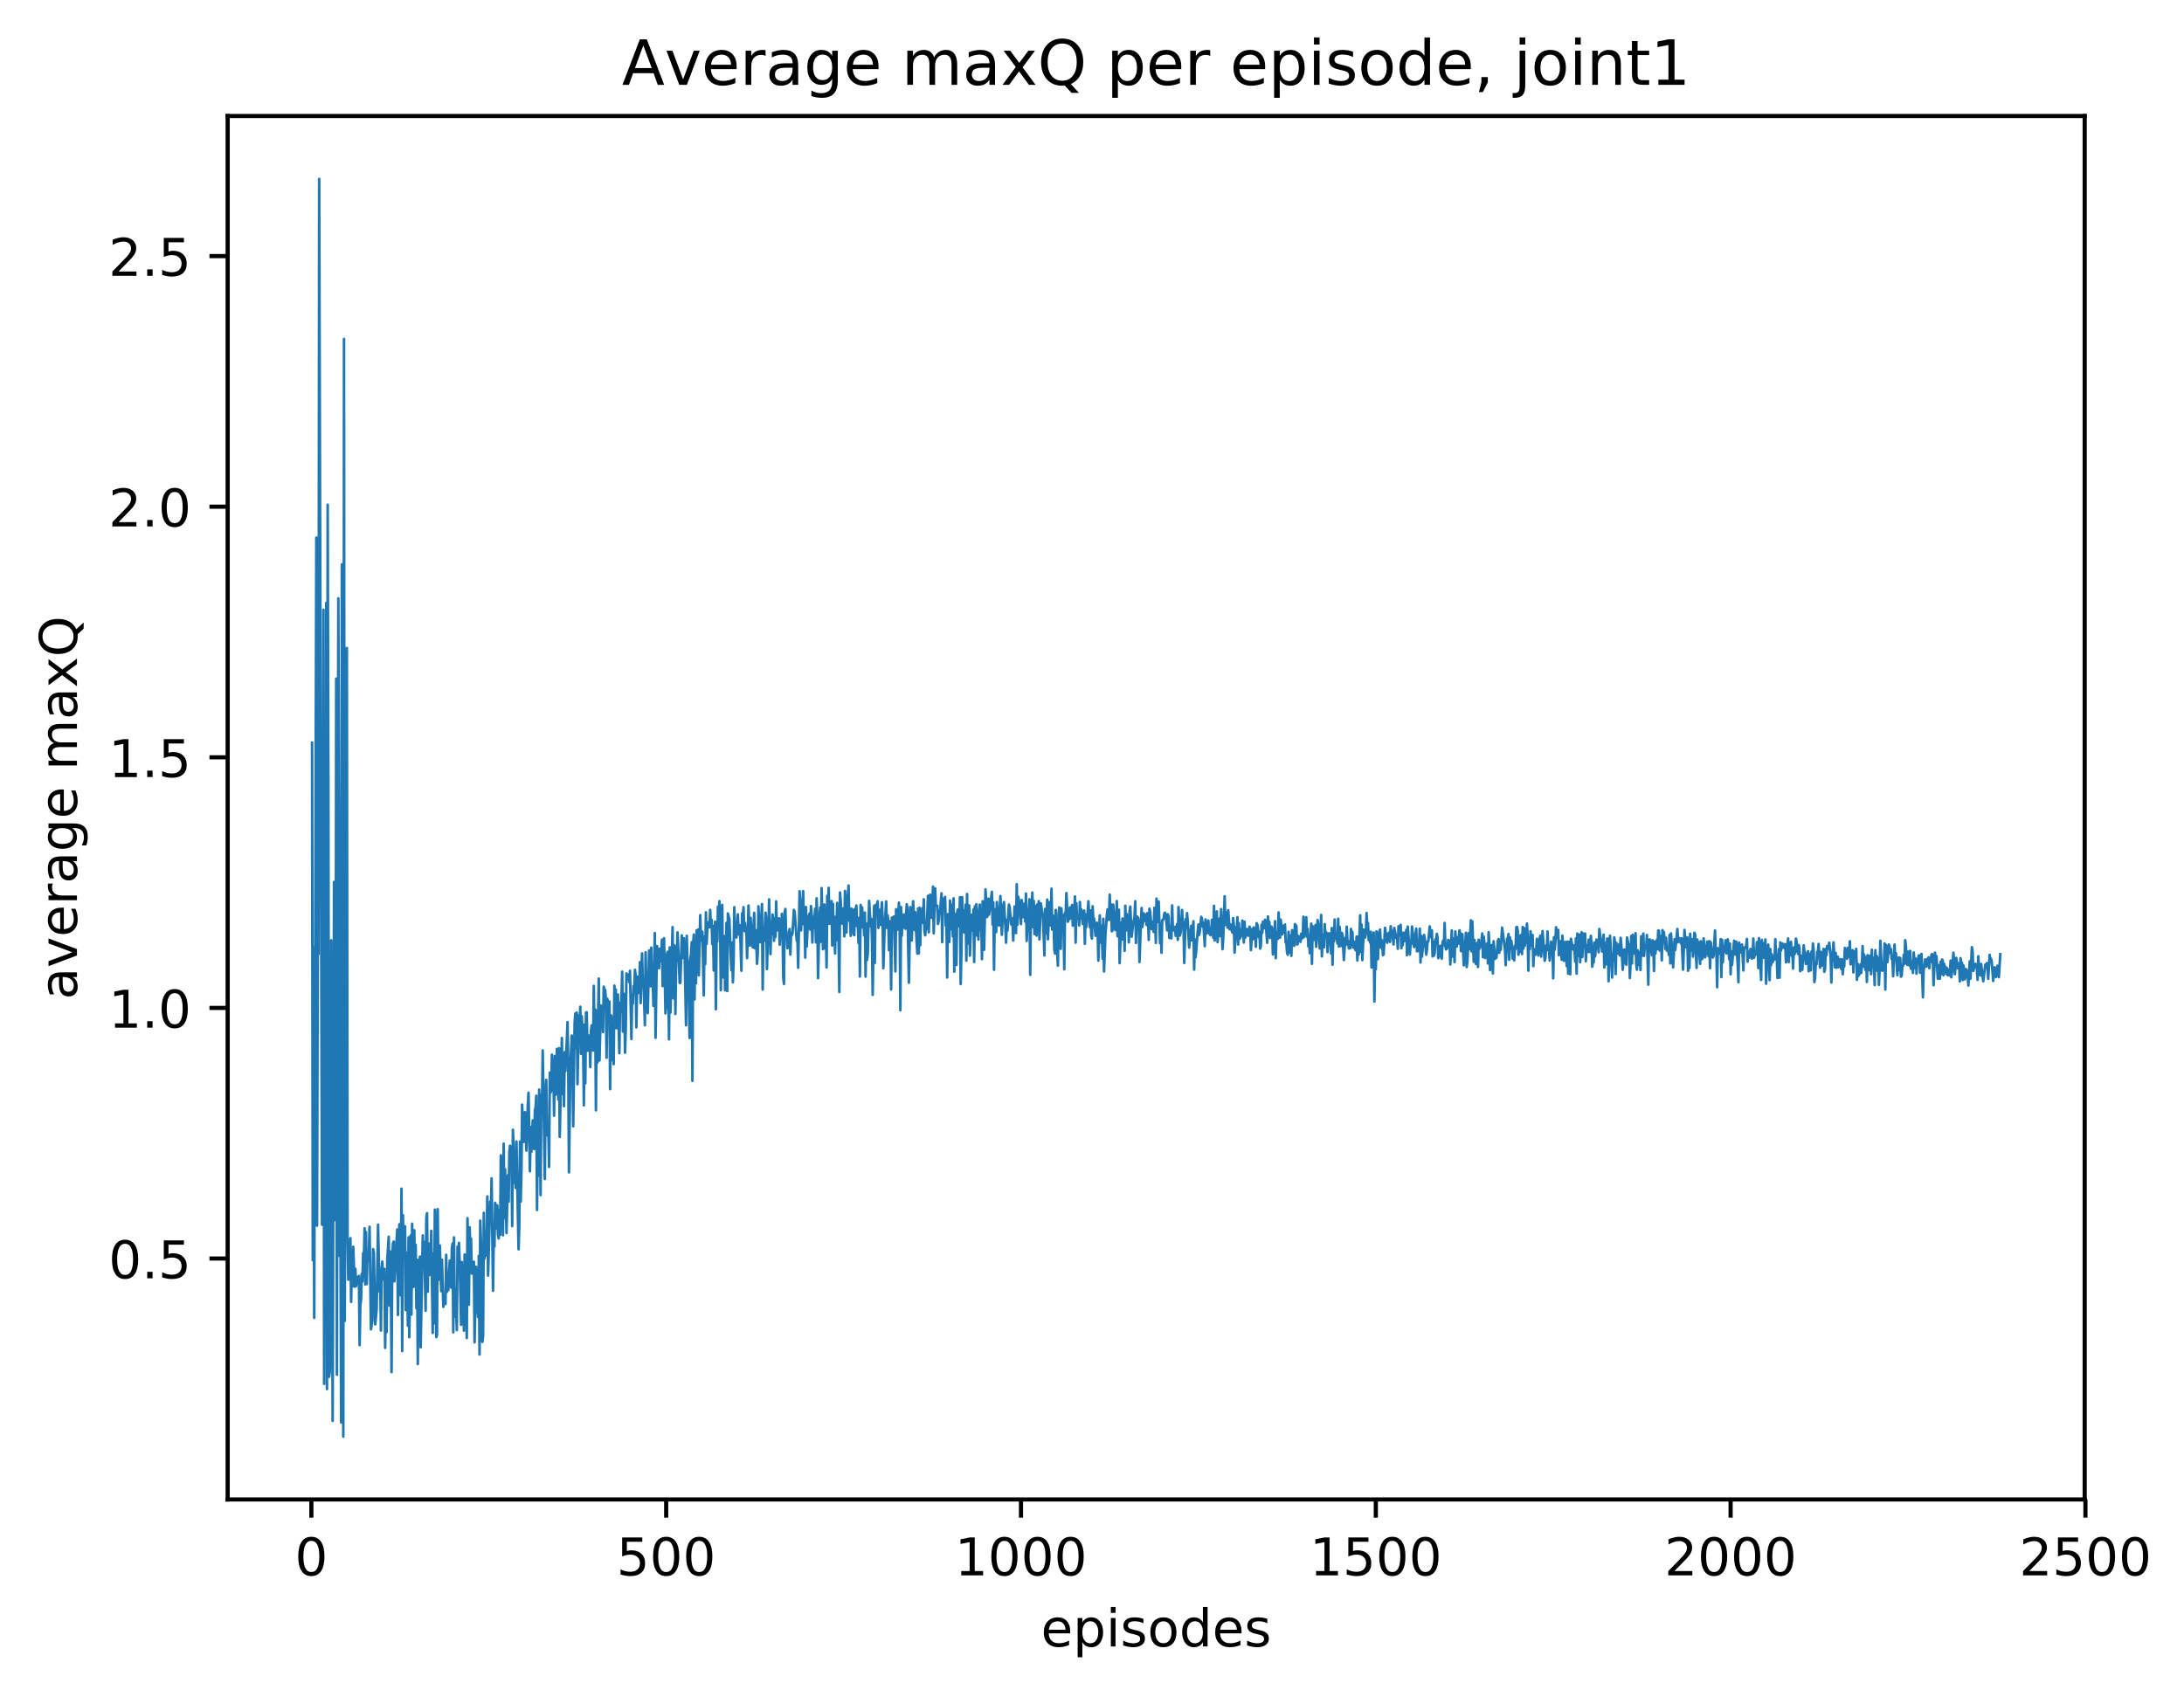 <?xml version="1.0" encoding="utf-8" standalone="no"?>
<!DOCTYPE svg PUBLIC "-//W3C//DTD SVG 1.1//EN"
  "http://www.w3.org/Graphics/SVG/1.1/DTD/svg11.dtd">
<!-- Created with matplotlib (http://matplotlib.org/) -->
<svg height="325pt" version="1.1" viewBox="0 0 420 325" width="420pt" xmlns="http://www.w3.org/2000/svg" xmlns:xlink="http://www.w3.org/1999/xlink">
 <defs>
  <style type="text/css">
*{stroke-linecap:butt;stroke-linejoin:round;}
  </style>
 </defs>
 <g id="figure_1">
  <g id="patch_1">
   <path d="M 0 325.986 
L 420.97 325.986 
L 420.97 0 
L 0 0 
z
" style="fill:#ffffff;"/>
  </g>
  <g id="axes_1">
   <g id="patch_2">
    <path d="M 43.781 288.43 
L 400.901 288.43 
L 400.901 22.318 
L 43.781 22.318 
z
" style="fill:#ffffff;"/>
   </g>
   <g id="matplotlib.axis_1">
    <g id="xtick_1">
     <g id="line2d_1">
      <defs>
       <path d="M 0 0 
L 0 3.5 
" id="ma7a9aa5e8f" style="stroke:#000000;stroke-width:0.8;"/>
      </defs>
      <g>
       <use style="stroke:#000000;stroke-width:0.8;" x="59.878" xlink:href="#ma7a9aa5e8f" y="288.43"/>
      </g>
     </g>
     <g id="text_1">
      <!-- 0 -->
      <defs>
       <path d="M 31.781 66.406 
Q 24.172 66.406 20.328 58.906 
Q 16.5 51.422 16.5 36.375 
Q 16.5 21.391 20.328 13.891 
Q 24.172 6.391 31.781 6.391 
Q 39.453 6.391 43.281 13.891 
Q 47.125 21.391 47.125 36.375 
Q 47.125 51.422 43.281 58.906 
Q 39.453 66.406 31.781 66.406 
z
M 31.781 74.219 
Q 44.047 74.219 50.516 64.516 
Q 56.984 54.828 56.984 36.375 
Q 56.984 17.969 50.516 8.266 
Q 44.047 -1.422 31.781 -1.422 
Q 19.531 -1.422 13.062 8.266 
Q 6.594 17.969 6.594 36.375 
Q 6.594 54.828 13.062 64.516 
Q 19.531 74.219 31.781 74.219 
z
" id="DejaVuSans-30"/>
      </defs>
      <g transform="translate(56.696 303.029)scale(0.1 -0.1)">
       <use xlink:href="#DejaVuSans-30"/>
      </g>
     </g>
    </g>
    <g id="xtick_2">
     <g id="line2d_2">
      <g>
       <use style="stroke:#000000;stroke-width:0.8;" x="128.111" xlink:href="#ma7a9aa5e8f" y="288.43"/>
      </g>
     </g>
     <g id="text_2">
      <!-- 500 -->
      <defs>
       <path d="M 10.797 72.906 
L 49.516 72.906 
L 49.516 64.594 
L 19.828 64.594 
L 19.828 46.734 
Q 21.969 47.469 24.109 47.828 
Q 26.266 48.188 28.422 48.188 
Q 40.625 48.188 47.75 41.5 
Q 54.891 34.812 54.891 23.391 
Q 54.891 11.625 47.562 5.094 
Q 40.234 -1.422 26.906 -1.422 
Q 22.312 -1.422 17.547 -0.641 
Q 12.797 0.141 7.719 1.703 
L 7.719 11.625 
Q 12.109 9.234 16.797 8.062 
Q 21.484 6.891 26.703 6.891 
Q 35.156 6.891 40.078 11.328 
Q 45.016 15.766 45.016 23.391 
Q 45.016 31 40.078 35.438 
Q 35.156 39.891 26.703 39.891 
Q 22.75 39.891 18.812 39.016 
Q 14.891 38.141 10.797 36.281 
z
" id="DejaVuSans-35"/>
      </defs>
      <g transform="translate(118.567 303.029)scale(0.1 -0.1)">
       <use xlink:href="#DejaVuSans-35"/>
       <use x="63.623" xlink:href="#DejaVuSans-30"/>
       <use x="127.246" xlink:href="#DejaVuSans-30"/>
      </g>
     </g>
    </g>
    <g id="xtick_3">
     <g id="line2d_3">
      <g>
       <use style="stroke:#000000;stroke-width:0.8;" x="196.344" xlink:href="#ma7a9aa5e8f" y="288.43"/>
      </g>
     </g>
     <g id="text_3">
      <!-- 1000 -->
      <defs>
       <path d="M 12.406 8.297 
L 28.516 8.297 
L 28.516 63.922 
L 10.984 60.406 
L 10.984 69.391 
L 28.422 72.906 
L 38.281 72.906 
L 38.281 8.297 
L 54.391 8.297 
L 54.391 0 
L 12.406 0 
z
" id="DejaVuSans-31"/>
      </defs>
      <g transform="translate(183.619 303.029)scale(0.1 -0.1)">
       <use xlink:href="#DejaVuSans-31"/>
       <use x="63.623" xlink:href="#DejaVuSans-30"/>
       <use x="127.246" xlink:href="#DejaVuSans-30"/>
       <use x="190.869" xlink:href="#DejaVuSans-30"/>
      </g>
     </g>
    </g>
    <g id="xtick_4">
     <g id="line2d_4">
      <g>
       <use style="stroke:#000000;stroke-width:0.8;" x="264.578" xlink:href="#ma7a9aa5e8f" y="288.43"/>
      </g>
     </g>
     <g id="text_4">
      <!-- 1500 -->
      <g transform="translate(251.853 303.029)scale(0.1 -0.1)">
       <use xlink:href="#DejaVuSans-31"/>
       <use x="63.623" xlink:href="#DejaVuSans-35"/>
       <use x="127.246" xlink:href="#DejaVuSans-30"/>
       <use x="190.869" xlink:href="#DejaVuSans-30"/>
      </g>
     </g>
    </g>
    <g id="xtick_5">
     <g id="line2d_5">
      <g>
       <use style="stroke:#000000;stroke-width:0.8;" x="332.811" xlink:href="#ma7a9aa5e8f" y="288.43"/>
      </g>
     </g>
     <g id="text_5">
      <!-- 2000 -->
      <defs>
       <path d="M 19.188 8.297 
L 53.609 8.297 
L 53.609 0 
L 7.328 0 
L 7.328 8.297 
Q 12.938 14.109 22.625 23.891 
Q 32.328 33.688 34.812 36.531 
Q 39.547 41.844 41.422 45.531 
Q 43.312 49.219 43.312 52.781 
Q 43.312 58.594 39.234 62.25 
Q 35.156 65.922 28.609 65.922 
Q 23.969 65.922 18.812 64.312 
Q 13.672 62.703 7.812 59.422 
L 7.812 69.391 
Q 13.766 71.781 18.938 73 
Q 24.125 74.219 28.422 74.219 
Q 39.75 74.219 46.484 68.547 
Q 53.219 62.891 53.219 53.422 
Q 53.219 48.922 51.531 44.891 
Q 49.859 40.875 45.406 35.406 
Q 44.188 33.984 37.641 27.219 
Q 31.109 20.453 19.188 8.297 
z
" id="DejaVuSans-32"/>
      </defs>
      <g transform="translate(320.086 303.029)scale(0.1 -0.1)">
       <use xlink:href="#DejaVuSans-32"/>
       <use x="63.623" xlink:href="#DejaVuSans-30"/>
       <use x="127.246" xlink:href="#DejaVuSans-30"/>
       <use x="190.869" xlink:href="#DejaVuSans-30"/>
      </g>
     </g>
    </g>
    <g id="xtick_6">
     <g id="line2d_6">
      <g>
       <use style="stroke:#000000;stroke-width:0.8;" x="401.045" xlink:href="#ma7a9aa5e8f" y="288.43"/>
      </g>
     </g>
     <g id="text_6">
      <!-- 2500 -->
      <g transform="translate(388.32 303.029)scale(0.1 -0.1)">
       <use xlink:href="#DejaVuSans-32"/>
       <use x="63.623" xlink:href="#DejaVuSans-35"/>
       <use x="127.246" xlink:href="#DejaVuSans-30"/>
       <use x="190.869" xlink:href="#DejaVuSans-30"/>
      </g>
     </g>
    </g>
    <g id="text_7">
     <!-- episodes -->
     <defs>
      <path d="M 56.203 29.594 
L 56.203 25.203 
L 14.891 25.203 
Q 15.484 15.922 20.484 11.062 
Q 25.484 6.203 34.422 6.203 
Q 39.594 6.203 44.453 7.469 
Q 49.312 8.734 54.109 11.281 
L 54.109 2.781 
Q 49.266 0.734 44.188 -0.344 
Q 39.109 -1.422 33.891 -1.422 
Q 20.797 -1.422 13.156 6.188 
Q 5.516 13.812 5.516 26.812 
Q 5.516 40.234 12.766 48.109 
Q 20.016 56 32.328 56 
Q 43.359 56 49.781 48.891 
Q 56.203 41.797 56.203 29.594 
z
M 47.219 32.234 
Q 47.125 39.594 43.094 43.984 
Q 39.062 48.391 32.422 48.391 
Q 24.906 48.391 20.391 44.141 
Q 15.875 39.891 15.188 32.172 
z
" id="DejaVuSans-65"/>
      <path d="M 18.109 8.203 
L 18.109 -20.797 
L 9.078 -20.797 
L 9.078 54.688 
L 18.109 54.688 
L 18.109 46.391 
Q 20.953 51.266 25.266 53.625 
Q 29.594 56 35.594 56 
Q 45.562 56 51.781 48.094 
Q 58.016 40.188 58.016 27.297 
Q 58.016 14.406 51.781 6.484 
Q 45.562 -1.422 35.594 -1.422 
Q 29.594 -1.422 25.266 0.953 
Q 20.953 3.328 18.109 8.203 
z
M 48.688 27.297 
Q 48.688 37.203 44.609 42.844 
Q 40.531 48.484 33.406 48.484 
Q 26.266 48.484 22.188 42.844 
Q 18.109 37.203 18.109 27.297 
Q 18.109 17.391 22.188 11.75 
Q 26.266 6.109 33.406 6.109 
Q 40.531 6.109 44.609 11.75 
Q 48.688 17.391 48.688 27.297 
z
" id="DejaVuSans-70"/>
      <path d="M 9.422 54.688 
L 18.406 54.688 
L 18.406 0 
L 9.422 0 
z
M 9.422 75.984 
L 18.406 75.984 
L 18.406 64.594 
L 9.422 64.594 
z
" id="DejaVuSans-69"/>
      <path d="M 44.281 53.078 
L 44.281 44.578 
Q 40.484 46.531 36.375 47.5 
Q 32.281 48.484 27.875 48.484 
Q 21.188 48.484 17.844 46.438 
Q 14.5 44.391 14.5 40.281 
Q 14.5 37.156 16.891 35.375 
Q 19.281 33.594 26.516 31.984 
L 29.594 31.297 
Q 39.156 29.25 43.188 25.516 
Q 47.219 21.781 47.219 15.094 
Q 47.219 7.469 41.188 3.016 
Q 35.156 -1.422 24.609 -1.422 
Q 20.219 -1.422 15.453 -0.562 
Q 10.688 0.297 5.422 2 
L 5.422 11.281 
Q 10.406 8.688 15.234 7.391 
Q 20.062 6.109 24.812 6.109 
Q 31.156 6.109 34.562 8.281 
Q 37.984 10.453 37.984 14.406 
Q 37.984 18.062 35.516 20.016 
Q 33.062 21.969 24.703 23.781 
L 21.578 24.516 
Q 13.234 26.266 9.516 29.906 
Q 5.812 33.547 5.812 39.891 
Q 5.812 47.609 11.281 51.797 
Q 16.75 56 26.812 56 
Q 31.781 56 36.172 55.266 
Q 40.578 54.547 44.281 53.078 
z
" id="DejaVuSans-73"/>
      <path d="M 30.609 48.391 
Q 23.391 48.391 19.188 42.75 
Q 14.984 37.109 14.984 27.297 
Q 14.984 17.484 19.156 11.844 
Q 23.344 6.203 30.609 6.203 
Q 37.797 6.203 41.984 11.859 
Q 46.188 17.531 46.188 27.297 
Q 46.188 37.016 41.984 42.703 
Q 37.797 48.391 30.609 48.391 
z
M 30.609 56 
Q 42.328 56 49.016 48.375 
Q 55.719 40.766 55.719 27.297 
Q 55.719 13.875 49.016 6.219 
Q 42.328 -1.422 30.609 -1.422 
Q 18.844 -1.422 12.172 6.219 
Q 5.516 13.875 5.516 27.297 
Q 5.516 40.766 12.172 48.375 
Q 18.844 56 30.609 56 
z
" id="DejaVuSans-6f"/>
      <path d="M 45.406 46.391 
L 45.406 75.984 
L 54.391 75.984 
L 54.391 0 
L 45.406 0 
L 45.406 8.203 
Q 42.578 3.328 38.25 0.953 
Q 33.938 -1.422 27.875 -1.422 
Q 17.969 -1.422 11.734 6.484 
Q 5.516 14.406 5.516 27.297 
Q 5.516 40.188 11.734 48.094 
Q 17.969 56 27.875 56 
Q 33.938 56 38.25 53.625 
Q 42.578 51.266 45.406 46.391 
z
M 14.797 27.297 
Q 14.797 17.391 18.875 11.75 
Q 22.953 6.109 30.078 6.109 
Q 37.203 6.109 41.297 11.75 
Q 45.406 17.391 45.406 27.297 
Q 45.406 37.203 41.297 42.844 
Q 37.203 48.484 30.078 48.484 
Q 22.953 48.484 18.875 42.844 
Q 14.797 37.203 14.797 27.297 
z
" id="DejaVuSans-64"/>
     </defs>
     <g transform="translate(200.182 316.707)scale(0.1 -0.1)">
      <use xlink:href="#DejaVuSans-65"/>
      <use x="61.523" xlink:href="#DejaVuSans-70"/>
      <use x="125" xlink:href="#DejaVuSans-69"/>
      <use x="152.783" xlink:href="#DejaVuSans-73"/>
      <use x="204.883" xlink:href="#DejaVuSans-6f"/>
      <use x="266.064" xlink:href="#DejaVuSans-64"/>
      <use x="329.541" xlink:href="#DejaVuSans-65"/>
      <use x="391.064" xlink:href="#DejaVuSans-73"/>
     </g>
    </g>
   </g>
   <g id="matplotlib.axis_2">
    <g id="ytick_1">
     <g id="line2d_7">
      <defs>
       <path d="M 0 0 
L -3.5 0 
" id="m48840f897a" style="stroke:#000000;stroke-width:0.8;"/>
      </defs>
      <g>
       <use style="stroke:#000000;stroke-width:0.8;" x="43.781" xlink:href="#m48840f897a" y="242.085"/>
      </g>
     </g>
     <g id="text_8">
      <!-- 0.5 -->
      <defs>
       <path d="M 10.688 12.406 
L 21 12.406 
L 21 0 
L 10.688 0 
z
" id="DejaVuSans-2e"/>
      </defs>
      <g transform="translate(20.878 245.884)scale(0.1 -0.1)">
       <use xlink:href="#DejaVuSans-30"/>
       <use x="63.623" xlink:href="#DejaVuSans-2e"/>
       <use x="95.41" xlink:href="#DejaVuSans-35"/>
      </g>
     </g>
    </g>
    <g id="ytick_2">
     <g id="line2d_8">
      <g>
       <use style="stroke:#000000;stroke-width:0.8;" x="43.781" xlink:href="#m48840f897a" y="193.878"/>
      </g>
     </g>
     <g id="text_9">
      <!-- 1.0 -->
      <g transform="translate(20.878 197.678)scale(0.1 -0.1)">
       <use xlink:href="#DejaVuSans-31"/>
       <use x="63.623" xlink:href="#DejaVuSans-2e"/>
       <use x="95.41" xlink:href="#DejaVuSans-30"/>
      </g>
     </g>
    </g>
    <g id="ytick_3">
     <g id="line2d_9">
      <g>
       <use style="stroke:#000000;stroke-width:0.8;" x="43.781" xlink:href="#m48840f897a" y="145.672"/>
      </g>
     </g>
     <g id="text_10">
      <!-- 1.5 -->
      <g transform="translate(20.878 149.471)scale(0.1 -0.1)">
       <use xlink:href="#DejaVuSans-31"/>
       <use x="63.623" xlink:href="#DejaVuSans-2e"/>
       <use x="95.41" xlink:href="#DejaVuSans-35"/>
      </g>
     </g>
    </g>
    <g id="ytick_4">
     <g id="line2d_10">
      <g>
       <use style="stroke:#000000;stroke-width:0.8;" x="43.781" xlink:href="#m48840f897a" y="97.465"/>
      </g>
     </g>
     <g id="text_11">
      <!-- 2.0 -->
      <g transform="translate(20.878 101.264)scale(0.1 -0.1)">
       <use xlink:href="#DejaVuSans-32"/>
       <use x="63.623" xlink:href="#DejaVuSans-2e"/>
       <use x="95.41" xlink:href="#DejaVuSans-30"/>
      </g>
     </g>
    </g>
    <g id="ytick_5">
     <g id="line2d_11">
      <g>
       <use style="stroke:#000000;stroke-width:0.8;" x="43.781" xlink:href="#m48840f897a" y="49.258"/>
      </g>
     </g>
     <g id="text_12">
      <!-- 2.5 -->
      <g transform="translate(20.878 53.057)scale(0.1 -0.1)">
       <use xlink:href="#DejaVuSans-32"/>
       <use x="63.623" xlink:href="#DejaVuSans-2e"/>
       <use x="95.41" xlink:href="#DejaVuSans-35"/>
      </g>
     </g>
    </g>
    <g id="text_13">
     <!-- average maxQ -->
     <defs>
      <path d="M 34.281 27.484 
Q 23.391 27.484 19.188 25 
Q 14.984 22.516 14.984 16.5 
Q 14.984 11.719 18.141 8.906 
Q 21.297 6.109 26.703 6.109 
Q 34.188 6.109 38.703 11.406 
Q 43.219 16.703 43.219 25.484 
L 43.219 27.484 
z
M 52.203 31.203 
L 52.203 0 
L 43.219 0 
L 43.219 8.297 
Q 40.141 3.328 35.547 0.953 
Q 30.953 -1.422 24.312 -1.422 
Q 15.922 -1.422 10.953 3.297 
Q 6 8.016 6 15.922 
Q 6 25.141 12.172 29.828 
Q 18.359 34.516 30.609 34.516 
L 43.219 34.516 
L 43.219 35.406 
Q 43.219 41.609 39.141 45 
Q 35.062 48.391 27.688 48.391 
Q 23 48.391 18.547 47.266 
Q 14.109 46.141 10.016 43.891 
L 10.016 52.203 
Q 14.938 54.109 19.578 55.047 
Q 24.219 56 28.609 56 
Q 40.484 56 46.344 49.844 
Q 52.203 43.703 52.203 31.203 
z
" id="DejaVuSans-61"/>
      <path d="M 2.984 54.688 
L 12.5 54.688 
L 29.594 8.797 
L 46.688 54.688 
L 56.203 54.688 
L 35.688 0 
L 23.484 0 
z
" id="DejaVuSans-76"/>
      <path d="M 41.109 46.297 
Q 39.594 47.172 37.812 47.578 
Q 36.031 48 33.891 48 
Q 26.266 48 22.188 43.047 
Q 18.109 38.094 18.109 28.812 
L 18.109 0 
L 9.078 0 
L 9.078 54.688 
L 18.109 54.688 
L 18.109 46.188 
Q 20.953 51.172 25.484 53.578 
Q 30.031 56 36.531 56 
Q 37.453 56 38.578 55.875 
Q 39.703 55.766 41.062 55.516 
z
" id="DejaVuSans-72"/>
      <path d="M 45.406 27.984 
Q 45.406 37.75 41.375 43.109 
Q 37.359 48.484 30.078 48.484 
Q 22.859 48.484 18.828 43.109 
Q 14.797 37.75 14.797 27.984 
Q 14.797 18.266 18.828 12.891 
Q 22.859 7.516 30.078 7.516 
Q 37.359 7.516 41.375 12.891 
Q 45.406 18.266 45.406 27.984 
z
M 54.391 6.781 
Q 54.391 -7.172 48.188 -13.984 
Q 42 -20.797 29.203 -20.797 
Q 24.469 -20.797 20.266 -20.094 
Q 16.062 -19.391 12.109 -17.922 
L 12.109 -9.188 
Q 16.062 -11.328 19.922 -12.344 
Q 23.781 -13.375 27.781 -13.375 
Q 36.625 -13.375 41.016 -8.766 
Q 45.406 -4.156 45.406 5.172 
L 45.406 9.625 
Q 42.625 4.781 38.281 2.391 
Q 33.938 0 27.875 0 
Q 17.828 0 11.672 7.656 
Q 5.516 15.328 5.516 27.984 
Q 5.516 40.672 11.672 48.328 
Q 17.828 56 27.875 56 
Q 33.938 56 38.281 53.609 
Q 42.625 51.219 45.406 46.391 
L 45.406 54.688 
L 54.391 54.688 
z
" id="DejaVuSans-67"/>
      <path id="DejaVuSans-20"/>
      <path d="M 52 44.188 
Q 55.375 50.25 60.062 53.125 
Q 64.75 56 71.094 56 
Q 79.641 56 84.281 50.016 
Q 88.922 44.047 88.922 33.016 
L 88.922 0 
L 79.891 0 
L 79.891 32.719 
Q 79.891 40.578 77.094 44.375 
Q 74.312 48.188 68.609 48.188 
Q 61.625 48.188 57.562 43.547 
Q 53.516 38.922 53.516 30.906 
L 53.516 0 
L 44.484 0 
L 44.484 32.719 
Q 44.484 40.625 41.703 44.406 
Q 38.922 48.188 33.109 48.188 
Q 26.219 48.188 22.156 43.531 
Q 18.109 38.875 18.109 30.906 
L 18.109 0 
L 9.078 0 
L 9.078 54.688 
L 18.109 54.688 
L 18.109 46.188 
Q 21.188 51.219 25.484 53.609 
Q 29.781 56 35.688 56 
Q 41.656 56 45.828 52.969 
Q 50 49.953 52 44.188 
z
" id="DejaVuSans-6d"/>
      <path d="M 54.891 54.688 
L 35.109 28.078 
L 55.906 0 
L 45.312 0 
L 29.391 21.484 
L 13.484 0 
L 2.875 0 
L 24.125 28.609 
L 4.688 54.688 
L 15.281 54.688 
L 29.781 35.203 
L 44.281 54.688 
z
" id="DejaVuSans-78"/>
      <path d="M 39.406 66.219 
Q 28.656 66.219 22.328 58.203 
Q 16.016 50.203 16.016 36.375 
Q 16.016 22.609 22.328 14.594 
Q 28.656 6.594 39.406 6.594 
Q 50.141 6.594 56.422 14.594 
Q 62.703 22.609 62.703 36.375 
Q 62.703 50.203 56.422 58.203 
Q 50.141 66.219 39.406 66.219 
z
M 53.219 1.312 
L 66.219 -12.891 
L 54.297 -12.891 
L 43.5 -1.219 
Q 41.891 -1.312 41.031 -1.359 
Q 40.188 -1.422 39.406 -1.422 
Q 24.031 -1.422 14.812 8.859 
Q 5.609 19.141 5.609 36.375 
Q 5.609 53.656 14.812 63.938 
Q 24.031 74.219 39.406 74.219 
Q 54.734 74.219 63.906 63.938 
Q 73.094 53.656 73.094 36.375 
Q 73.094 23.688 67.984 14.641 
Q 62.891 5.609 53.219 1.312 
z
" id="DejaVuSans-51"/>
     </defs>
     <g transform="translate(14.798 192.263)rotate(-90)scale(0.1 -0.1)">
      <use xlink:href="#DejaVuSans-61"/>
      <use x="61.279" xlink:href="#DejaVuSans-76"/>
      <use x="120.459" xlink:href="#DejaVuSans-65"/>
      <use x="181.982" xlink:href="#DejaVuSans-72"/>
      <use x="223.096" xlink:href="#DejaVuSans-61"/>
      <use x="284.375" xlink:href="#DejaVuSans-67"/>
      <use x="347.852" xlink:href="#DejaVuSans-65"/>
      <use x="409.375" xlink:href="#DejaVuSans-20"/>
      <use x="441.162" xlink:href="#DejaVuSans-6d"/>
      <use x="538.574" xlink:href="#DejaVuSans-61"/>
      <use x="599.854" xlink:href="#DejaVuSans-78"/>
      <use x="659.033" xlink:href="#DejaVuSans-51"/>
     </g>
    </g>
   </g>
   <g id="line2d_12">
    <path clip-path="url(#p6c32d488ab)" d="M 60.014 142.865 
L 60.15 242.408 
L 60.287 182.238 
L 60.423 253.504 
L 60.833 103.414 
L 60.969 235.758 
L 61.106 182.836 
L 61.242 183.483 
L 61.379 34.414 
L 61.925 235.583 
L 62.061 233.526 
L 62.197 117.288 
L 62.334 266.195 
L 62.47 223.487 
L 62.607 243.698 
L 62.743 115.992 
L 62.88 267.2 
L 63.016 97.084 
L 63.153 154.648 
L 63.289 264.833 
L 63.426 263.807 
L 63.562 249.944 
L 63.699 180.879 
L 63.972 273.308 
L 64.244 169.657 
L 64.381 182.876 
L 64.517 234.709 
L 64.654 130.539 
L 64.79 264.429 
L 65.063 115.093 
L 65.2 155.336 
L 65.336 241.627 
L 65.473 235.737 
L 65.609 273.61 
L 65.746 108.567 
L 66.019 276.334 
L 66.155 65.205 
L 66.291 254.081 
L 66.701 124.645 
L 66.837 237.883 
L 66.974 246.156 
L 67.11 242.477 
L 67.247 243.09 
L 67.383 238.168 
L 67.52 250.418 
L 67.656 244.497 
L 67.793 247.404 
L 67.929 239.815 
L 68.202 247.51 
L 68.338 244.064 
L 68.475 247.385 
L 68.611 245.642 
L 68.884 246.952 
L 69.021 245.421 
L 69.157 258.742 
L 69.294 251.043 
L 69.43 250.062 
L 69.567 245.018 
L 69.703 246.507 
L 69.84 241.046 
L 69.976 242.66 
L 70.113 236.262 
L 70.249 247.08 
L 70.385 237.008 
L 70.522 247.012 
L 70.658 241.386 
L 70.795 242.529 
L 70.931 241.414 
L 71.068 235.983 
L 71.341 255.702 
L 71.614 254.038 
L 71.75 240.275 
L 71.887 240.925 
L 72.16 254.749 
L 72.432 251.849 
L 72.705 235.576 
L 72.978 248.438 
L 73.115 245.887 
L 73.251 255.935 
L 73.388 244.173 
L 73.524 242.686 
L 73.661 246.096 
L 73.934 244.085 
L 74.07 259.271 
L 74.207 247.665 
L 74.343 256.241 
L 74.479 242.183 
L 74.752 237.894 
L 74.889 251.139 
L 75.025 240.719 
L 75.162 245.223 
L 75.298 263.929 
L 75.435 241.666 
L 75.571 239.165 
L 75.708 238.826 
L 75.844 246.477 
L 76.254 238.778 
L 76.39 236.497 
L 76.526 252.93 
L 76.799 235.482 
L 77.072 249.168 
L 77.209 228.648 
L 77.345 259.884 
L 77.482 233.742 
L 77.618 239.106 
L 77.891 235.891 
L 78.028 252.003 
L 78.301 240.942 
L 78.437 255.008 
L 78.573 238.015 
L 78.71 257.22 
L 78.983 237.652 
L 79.119 252.86 
L 79.256 235.383 
L 79.529 247.548 
L 79.665 236.65 
L 79.802 244.105 
L 79.938 239.438 
L 80.075 251.631 
L 80.211 242.33 
L 80.348 262.378 
L 80.484 242.351 
L 80.62 250.128 
L 80.757 241.72 
L 80.893 259.15 
L 81.303 237.644 
L 81.439 243.212 
L 81.576 238.892 
L 81.849 252.129 
L 81.985 234.194 
L 82.122 233.358 
L 82.258 248.458 
L 82.395 239.139 
L 82.531 245.273 
L 82.667 242.629 
L 82.804 245.214 
L 82.94 236.755 
L 83.213 256.386 
L 83.35 241.133 
L 83.486 254.535 
L 83.623 232.677 
L 83.759 237.747 
L 83.896 257.192 
L 84.032 256.86 
L 84.169 232.6 
L 84.305 246.218 
L 84.578 239.574 
L 84.851 248.366 
L 84.987 242.316 
L 85.26 251.377 
L 85.397 249.171 
L 85.533 249.203 
L 85.67 250.832 
L 85.806 241.367 
L 85.943 248.508 
L 86.079 246.495 
L 86.216 248.167 
L 86.489 242.482 
L 86.625 243.229 
L 86.761 247.671 
L 86.898 240.169 
L 87.034 239.19 
L 87.171 256.276 
L 87.307 238.019 
L 87.444 253.237 
L 87.58 248.027 
L 87.853 255.863 
L 87.99 239.791 
L 88.126 242.579 
L 88.263 239.062 
L 88.399 242.943 
L 88.672 254.833 
L 88.808 242.763 
L 89.081 251.022 
L 89.218 255.959 
L 89.354 241.311 
L 89.491 252.075 
L 89.627 247.485 
L 89.764 257.371 
L 89.9 234.332 
L 90.173 250.958 
L 90.31 236.083 
L 90.446 239.842 
L 90.583 238.242 
L 90.719 244.96 
L 90.855 245.005 
L 91.128 242.7 
L 91.265 258.201 
L 91.538 243.678 
L 91.674 251.444 
L 91.811 251.536 
L 91.947 253.349 
L 92.084 241.559 
L 92.22 260.544 
L 92.357 234.81 
L 92.493 238.809 
L 92.63 256.964 
L 92.766 258.132 
L 92.902 257.011 
L 93.039 233.291 
L 93.175 242.082 
L 93.312 236.897 
L 93.448 241.494 
L 93.585 238.378 
L 93.721 230.142 
L 93.858 245.36 
L 94.267 231.138 
L 94.404 233.308 
L 94.54 226.663 
L 94.813 248.291 
L 94.949 237.674 
L 95.086 239.79 
L 95.222 231.369 
L 95.359 232.574 
L 95.495 236.289 
L 95.632 231.862 
L 95.768 237.471 
L 95.905 238.23 
L 96.041 232.775 
L 96.178 237.545 
L 96.314 222.243 
L 96.451 223.377 
L 96.724 237.61 
L 96.86 219.994 
L 96.996 234.314 
L 97.133 224.908 
L 97.406 237.192 
L 97.679 226.052 
L 97.815 231.135 
L 97.952 221.57 
L 98.088 220.38 
L 98.225 221.294 
L 98.361 220.733 
L 98.498 235.855 
L 98.634 217.32 
L 98.771 220.308 
L 98.907 227.456 
L 99.043 225.982 
L 99.18 228.483 
L 99.316 219.571 
L 99.726 240.313 
L 99.862 235.788 
L 99.999 219.592 
L 100.135 231.138 
L 100.272 225.274 
L 100.408 212.48 
L 100.681 219.666 
L 100.954 213.932 
L 101.227 221.318 
L 101.5 212.726 
L 101.636 210.194 
L 101.909 225.295 
L 102.046 216.801 
L 102.182 221.558 
L 102.455 215.505 
L 102.728 221.034 
L 102.865 213.533 
L 103.001 213.027 
L 103.137 210.773 
L 103.274 232.753 
L 103.41 216.408 
L 103.547 226.162 
L 103.683 209.589 
L 103.82 215.156 
L 103.956 229.884 
L 104.093 210.546 
L 104.229 213.192 
L 104.366 202.058 
L 104.775 226.791 
L 104.912 210.003 
L 105.048 207.718 
L 105.184 218.273 
L 105.321 218.441 
L 105.457 217.615 
L 105.594 224.455 
L 105.73 206.32 
L 105.867 210.171 
L 106.003 209.878 
L 106.14 202.872 
L 106.276 206.297 
L 106.413 204.203 
L 106.549 214.617 
L 106.686 203.139 
L 106.822 210.597 
L 106.959 208.712 
L 107.095 201.763 
L 107.368 211.494 
L 107.504 201.618 
L 107.641 218.686 
L 108.05 199.665 
L 108.187 210.428 
L 108.323 203.354 
L 108.46 212.778 
L 108.596 202.395 
L 108.733 206.019 
L 109.006 200.071 
L 109.142 196.612 
L 109.278 204.671 
L 109.415 225.516 
L 109.688 205.104 
L 109.961 199.191 
L 110.097 205.335 
L 110.234 216.647 
L 110.507 196.686 
L 110.643 194.951 
L 110.78 201.678 
L 110.916 194.77 
L 111.053 208.548 
L 111.325 195.335 
L 111.462 196.766 
L 111.598 193.651 
L 111.735 202.714 
L 111.871 195.483 
L 112.144 200.879 
L 112.281 212.617 
L 112.417 197.078 
L 112.554 208.377 
L 112.69 194.758 
L 112.827 194.72 
L 112.963 202.117 
L 113.1 199.111 
L 113.373 199.34 
L 113.509 205.25 
L 113.645 198.348 
L 113.782 197.235 
L 113.918 198.33 
L 114.055 202.077 
L 114.191 189.634 
L 114.328 201.63 
L 114.464 194.171 
L 114.601 213.57 
L 114.737 194.492 
L 114.874 204.396 
L 115.147 188.243 
L 115.283 204 
L 115.556 193.413 
L 115.692 195.901 
L 115.829 194.879 
L 115.965 198.516 
L 116.102 189.788 
L 116.238 190.363 
L 116.375 190.411 
L 116.511 192.019 
L 116.648 203.464 
L 116.784 192.127 
L 116.921 193.01 
L 117.194 192.657 
L 117.33 209.5 
L 117.467 195.301 
L 117.603 195.543 
L 117.739 203.926 
L 117.876 196.337 
L 118.012 204.7 
L 118.149 189.589 
L 118.285 192.262 
L 118.422 190.336 
L 118.558 197.798 
L 118.831 191.303 
L 119.104 202.591 
L 119.241 192.887 
L 119.377 194.628 
L 119.514 192.03 
L 119.65 186.914 
L 119.786 198.42 
L 120.059 191.194 
L 120.196 202.501 
L 120.332 198.165 
L 120.469 187.238 
L 120.605 187.931 
L 120.742 187.492 
L 120.878 187.507 
L 121.015 188.938 
L 121.151 186.742 
L 121.424 199.86 
L 121.561 191.364 
L 121.697 193.05 
L 121.833 189.679 
L 121.97 190.49 
L 122.106 186.535 
L 122.243 187.726 
L 122.379 197.61 
L 122.516 189.072 
L 122.652 187.875 
L 122.789 190.998 
L 122.925 190.447 
L 123.062 185.074 
L 123.198 192.948 
L 123.471 183.388 
L 123.608 188.904 
L 123.744 188.23 
L 124.017 197.215 
L 124.153 183.18 
L 124.29 189.608 
L 124.426 190.392 
L 124.563 194.877 
L 124.836 182.823 
L 125.109 189.715 
L 125.245 182.275 
L 125.382 189.597 
L 125.518 187.488 
L 125.655 193.483 
L 125.927 179.483 
L 126.064 199.625 
L 126.337 181.966 
L 126.61 183.593 
L 126.746 186.243 
L 126.883 182.482 
L 127.019 182.55 
L 127.156 184.888 
L 127.292 180.762 
L 127.429 189.673 
L 127.565 181.102 
L 127.702 180.469 
L 127.974 194.924 
L 128.111 193.416 
L 128.247 183.645 
L 128.384 183.08 
L 128.52 188.519 
L 128.657 199.922 
L 128.793 182.235 
L 128.93 194.764 
L 129.339 178.336 
L 129.476 192.037 
L 129.612 181.794 
L 129.749 182.032 
L 129.885 195.035 
L 130.021 184.959 
L 130.158 183.557 
L 130.294 179.348 
L 130.567 185.538 
L 130.704 189.074 
L 130.84 189.063 
L 131.113 179.922 
L 131.25 184.315 
L 131.523 180.484 
L 131.659 182.957 
L 131.932 197.219 
L 132.068 180.01 
L 132.205 185.484 
L 132.341 184.963 
L 132.614 199.669 
L 132.751 184.428 
L 132.887 183.565 
L 133.024 181.23 
L 133.16 207.905 
L 133.297 181.505 
L 133.433 179.76 
L 133.57 192.242 
L 133.706 180.926 
L 133.843 189.122 
L 133.979 178.953 
L 134.115 180.287 
L 134.252 178.798 
L 134.388 187.613 
L 134.661 176.037 
L 134.798 180.503 
L 134.934 180.977 
L 135.071 179.233 
L 135.344 191.478 
L 135.48 180.121 
L 135.617 185.466 
L 135.753 175.495 
L 135.89 181.567 
L 136.026 178.586 
L 136.162 178.401 
L 136.299 177.344 
L 136.435 178.372 
L 136.572 175.021 
L 136.708 178.323 
L 136.845 176.933 
L 136.981 181.62 
L 137.118 178.11 
L 137.254 186.669 
L 137.527 177.274 
L 137.664 194.131 
L 137.8 180.952 
L 137.937 181.121 
L 138.073 174.38 
L 138.209 176.691 
L 138.346 173.351 
L 138.482 178.067 
L 138.619 190.473 
L 138.892 174.057 
L 139.028 188.008 
L 139.301 180.079 
L 139.438 190.503 
L 139.711 177.506 
L 139.847 190.627 
L 139.984 175.701 
L 140.256 176.8 
L 140.529 183.808 
L 140.666 186.641 
L 140.802 181.295 
L 140.939 188.957 
L 141.075 184.945 
L 141.212 174.512 
L 141.348 179.345 
L 141.485 179.463 
L 141.621 180.336 
L 141.894 175.883 
L 142.031 179.295 
L 142.167 179.823 
L 142.303 177.969 
L 142.576 186.73 
L 142.713 175.689 
L 142.849 176.371 
L 142.986 174.505 
L 143.122 179.047 
L 143.259 177.537 
L 143.395 179.253 
L 143.532 178.802 
L 143.668 184.292 
L 143.941 174.177 
L 144.214 181.904 
L 144.35 176.568 
L 144.487 178.871 
L 144.623 178.795 
L 144.76 182.222 
L 145.033 175.597 
L 145.169 182.409 
L 145.306 178.908 
L 145.442 180.997 
L 145.579 185.392 
L 145.715 183.389 
L 145.852 174.325 
L 146.125 181.249 
L 146.534 173.897 
L 146.67 190.344 
L 146.807 179.991 
L 146.943 181.003 
L 147.216 175.555 
L 147.353 176.617 
L 147.489 186.408 
L 147.626 181.753 
L 147.762 181.551 
L 147.899 173.002 
L 148.172 183.521 
L 148.308 177.395 
L 148.444 179.71 
L 148.581 175.928 
L 148.854 180.97 
L 148.99 176.649 
L 149.127 180.223 
L 149.263 173.389 
L 149.4 178.99 
L 149.673 176.928 
L 149.809 176.653 
L 149.946 181.717 
L 150.082 179.112 
L 150.219 180.141 
L 150.355 175.777 
L 150.491 178.93 
L 150.628 188.051 
L 150.764 189.272 
L 150.901 175.392 
L 151.037 174.854 
L 151.174 179.863 
L 151.31 179.865 
L 151.447 182.4 
L 151.72 179.151 
L 151.856 178.705 
L 151.993 183.607 
L 152.129 179.446 
L 152.266 179.896 
L 152.402 179.582 
L 152.675 175.022 
L 152.811 175.367 
L 153.221 180.932 
L 153.357 180.716 
L 153.494 186.141 
L 153.767 171.439 
L 153.903 173.077 
L 154.04 178.956 
L 154.176 176.222 
L 154.313 177.73 
L 154.449 171.413 
L 154.585 177.792 
L 154.722 176.77 
L 154.858 184.201 
L 154.995 174.47 
L 155.131 182.085 
L 155.404 176.606 
L 155.677 175.725 
L 155.814 178.81 
L 155.95 174.292 
L 156.087 175.823 
L 156.223 181.305 
L 156.36 176.393 
L 156.496 178.484 
L 156.769 174.783 
L 156.905 181.273 
L 157.042 172.798 
L 157.178 176.86 
L 157.315 188.144 
L 157.588 176.376 
L 157.724 174.562 
L 157.861 181.157 
L 157.997 170.834 
L 158.27 182.6 
L 158.407 181.969 
L 158.543 173.985 
L 158.679 182.372 
L 158.816 177.744 
L 158.952 186.093 
L 159.089 172.306 
L 159.225 173.637 
L 159.362 170.781 
L 159.498 177.69 
L 159.635 177.638 
L 159.908 173.327 
L 160.044 181.875 
L 160.181 173.869 
L 160.317 180.143 
L 160.454 177.017 
L 160.59 183.407 
L 160.726 176.315 
L 160.863 178.553 
L 160.999 173.663 
L 161.136 180.913 
L 161.272 181.136 
L 161.409 190.809 
L 161.545 171.682 
L 161.955 177.662 
L 162.228 174.72 
L 162.364 180.128 
L 162.501 171.386 
L 162.773 179.375 
L 163.046 172.239 
L 163.183 170.332 
L 163.319 177.112 
L 163.456 175.469 
L 163.592 180.005 
L 163.729 174.773 
L 163.865 177.943 
L 164.002 175.01 
L 164.138 179.731 
L 164.275 179.887 
L 164.411 174.866 
L 164.548 174.925 
L 164.684 174.186 
L 164.82 178.157 
L 164.957 177.255 
L 165.093 181.398 
L 165.23 176.548 
L 165.366 187.839 
L 165.503 174.073 
L 165.639 178.433 
L 165.776 174.54 
L 165.912 176.431 
L 166.049 176.434 
L 166.185 179.937 
L 166.322 175.54 
L 166.458 187.854 
L 166.595 177.662 
L 166.731 184.655 
L 166.867 183.623 
L 167.14 173.282 
L 167.413 178.153 
L 167.55 176.734 
L 167.686 180.291 
L 167.823 191.369 
L 168.096 174.261 
L 168.232 185.218 
L 168.369 174.094 
L 168.505 174.723 
L 168.778 173.369 
L 168.914 178.493 
L 169.051 174.96 
L 169.187 175.235 
L 169.324 177.902 
L 169.597 173.556 
L 169.733 176.991 
L 169.87 186.245 
L 170.143 177.771 
L 170.416 173.395 
L 170.552 178.471 
L 170.689 176.087 
L 170.825 177.053 
L 170.961 182.775 
L 171.098 177.231 
L 171.234 178.76 
L 171.371 190.329 
L 171.507 176.569 
L 171.917 176.3 
L 172.19 186.86 
L 172.326 174.894 
L 172.599 178.834 
L 172.872 173.625 
L 173.008 177.128 
L 173.145 194.323 
L 173.281 174.494 
L 173.418 179.999 
L 173.554 176.158 
L 173.691 178.459 
L 173.827 175.89 
L 173.964 176.632 
L 174.1 178.639 
L 174.373 173.936 
L 174.51 174.731 
L 174.783 189.034 
L 175.055 174.487 
L 175.192 175.309 
L 175.328 180.906 
L 175.601 173.364 
L 175.874 178.887 
L 176.011 175.464 
L 176.284 181.328 
L 176.42 183.434 
L 176.557 174.747 
L 176.693 183.388 
L 176.83 174.614 
L 176.966 181.819 
L 177.103 175.501 
L 177.239 176.192 
L 177.375 174.695 
L 177.512 177.555 
L 177.648 172.977 
L 177.785 179.045 
L 177.921 179.909 
L 178.058 177.874 
L 178.194 178.663 
L 178.467 172.318 
L 178.604 179.33 
L 178.877 172.094 
L 179.013 176.046 
L 179.15 176.535 
L 179.286 174.688 
L 179.422 170.543 
L 179.559 179.517 
L 179.832 170.867 
L 179.968 174.299 
L 180.105 174.186 
L 180.241 174.224 
L 180.378 177.723 
L 180.514 177.123 
L 180.651 175.21 
L 180.787 175.255 
L 181.06 171.834 
L 181.197 181.224 
L 181.333 172.848 
L 181.606 174.473 
L 181.742 172.527 
L 181.879 178.06 
L 182.015 177.403 
L 182.152 188.025 
L 182.288 175.846 
L 182.425 176.122 
L 182.561 181.188 
L 182.698 173.231 
L 182.971 178.766 
L 183.107 174.02 
L 183.244 180.121 
L 183.38 172.804 
L 183.516 186.905 
L 183.653 176.31 
L 183.789 175.844 
L 183.926 185.614 
L 184.062 175.523 
L 184.199 174.947 
L 184.472 178.193 
L 184.608 172.583 
L 184.745 189.271 
L 184.881 183.466 
L 185.018 172.559 
L 185.154 177.153 
L 185.291 175.141 
L 185.427 179.357 
L 185.7 174.015 
L 185.836 184.789 
L 185.973 171.966 
L 186.109 181.508 
L 186.382 174.179 
L 186.519 183.825 
L 186.792 175.95 
L 186.928 176.822 
L 187.065 179.028 
L 187.201 174.968 
L 187.338 185.045 
L 187.474 174.346 
L 187.61 177.59 
L 187.747 173.934 
L 187.883 179.978 
L 188.02 176.663 
L 188.156 180.728 
L 188.293 174.939 
L 188.429 173.989 
L 188.566 178.885 
L 188.702 176.406 
L 188.839 184.488 
L 188.975 173.366 
L 189.248 182.696 
L 189.521 171.073 
L 189.794 176.398 
L 189.93 176.127 
L 190.067 172.856 
L 190.203 175.923 
L 190.749 171.561 
L 190.886 177.847 
L 191.022 173.565 
L 191.159 186.538 
L 191.295 176.028 
L 191.432 174.895 
L 191.568 179.297 
L 191.704 173.507 
L 191.841 175.502 
L 191.977 175.48 
L 192.114 178.04 
L 192.387 172.359 
L 192.66 179.812 
L 192.933 174.179 
L 193.069 173.52 
L 193.342 178.335 
L 193.479 181.331 
L 193.615 176.964 
L 193.751 178.992 
L 194.024 173.998 
L 194.161 174.475 
L 194.434 177.772 
L 194.57 177.895 
L 194.707 176.657 
L 194.843 180.919 
L 195.116 174.356 
L 195.389 179.483 
L 195.526 170.081 
L 195.662 177.869 
L 195.798 172.492 
L 195.935 173.027 
L 196.344 177.757 
L 196.481 173.127 
L 196.754 176.426 
L 197.027 173.813 
L 197.163 177.262 
L 197.3 171.877 
L 197.436 181.002 
L 197.709 175.353 
L 197.845 175.048 
L 197.982 172.98 
L 198.118 187.512 
L 198.255 174.544 
L 198.391 175.61 
L 198.528 171.699 
L 198.664 178.339 
L 198.801 173.301 
L 198.937 179.686 
L 199.074 179.437 
L 199.21 174.285 
L 199.347 179.964 
L 199.483 173.976 
L 199.62 177.117 
L 199.756 173.349 
L 199.892 180.702 
L 200.165 173.776 
L 200.438 175.679 
L 200.575 176.199 
L 200.848 183.79 
L 200.984 174.836 
L 201.121 179.541 
L 201.394 173.056 
L 201.53 180.667 
L 201.803 173.547 
L 202.076 178.043 
L 202.212 170.939 
L 202.349 178.825 
L 202.485 176.065 
L 202.622 177.371 
L 202.758 182.723 
L 202.895 183.428 
L 203.031 175.027 
L 203.168 183.092 
L 203.304 183.137 
L 203.441 185.748 
L 203.577 175.851 
L 203.714 174.55 
L 203.986 182.512 
L 204.123 174.733 
L 204.259 178.984 
L 204.396 175.98 
L 204.532 178.172 
L 204.669 186.456 
L 204.805 175.609 
L 204.942 175.633 
L 205.078 171.787 
L 205.351 177.297 
L 205.488 176.977 
L 205.761 174.537 
L 205.897 176.686 
L 206.033 176.122 
L 206.17 174.078 
L 206.306 178.062 
L 206.443 174.593 
L 206.579 176.101 
L 206.716 172.431 
L 206.852 181.323 
L 206.989 173.734 
L 207.125 176.652 
L 207.398 176.123 
L 207.535 178.02 
L 207.671 173.504 
L 207.808 176.65 
L 207.944 174.943 
L 208.217 177.724 
L 208.49 175.148 
L 208.626 181.541 
L 208.763 175.874 
L 208.899 178.327 
L 209.172 175.368 
L 209.309 173.368 
L 209.582 178.341 
L 209.718 175.128 
L 209.855 179.985 
L 209.991 180.549 
L 210.127 174.338 
L 210.264 177.097 
L 210.4 176.697 
L 210.673 180.008 
L 210.946 177.482 
L 211.083 178.822 
L 211.219 184.78 
L 211.492 176.084 
L 211.629 181.306 
L 211.765 178.05 
L 211.902 179.454 
L 212.038 184.416 
L 212.174 176.731 
L 212.311 186.86 
L 212.584 179.673 
L 212.857 176.048 
L 212.993 174.931 
L 213.266 176.95 
L 213.403 172.091 
L 213.539 175.61 
L 213.676 173.967 
L 213.812 179.139 
L 213.949 178.957 
L 214.085 174.006 
L 214.494 178.904 
L 214.631 178.534 
L 214.767 173.328 
L 214.904 180.095 
L 215.04 179.705 
L 215.177 174.998 
L 215.313 185.268 
L 215.586 177.465 
L 215.723 180.758 
L 215.859 176.675 
L 215.996 178.181 
L 216.132 177.705 
L 216.268 182.891 
L 216.405 174.22 
L 216.541 178.988 
L 216.678 175.819 
L 216.814 177.448 
L 216.951 176.653 
L 217.087 181.273 
L 217.224 175.322 
L 217.36 174.391 
L 217.633 180.179 
L 217.906 177.66 
L 218.179 176.401 
L 218.315 173.369 
L 218.452 181.374 
L 218.588 176.329 
L 218.725 176.33 
L 218.861 176.576 
L 218.998 177.463 
L 219.134 185.045 
L 219.407 177.388 
L 219.544 174.66 
L 219.68 178.321 
L 219.817 177.423 
L 219.953 175.682 
L 220.09 177.156 
L 220.226 176.096 
L 220.362 175.939 
L 220.499 177.932 
L 220.635 175.647 
L 220.772 175.953 
L 220.908 180.797 
L 221.045 174.777 
L 221.181 175.294 
L 221.454 178.722 
L 221.591 177.314 
L 221.727 177.372 
L 221.864 179.258 
L 222 174.615 
L 222.137 175.122 
L 222.273 181.371 
L 222.409 172.856 
L 222.546 177.36 
L 222.819 173.428 
L 223.092 181.425 
L 223.228 177.593 
L 223.365 183.273 
L 223.501 177.029 
L 223.774 176.78 
L 223.911 175.663 
L 224.047 175.566 
L 224.184 176.029 
L 224.456 178.952 
L 224.593 175.867 
L 224.729 176.345 
L 224.866 180.421 
L 225.139 178.206 
L 225.275 180.5 
L 225.412 174.165 
L 225.548 178.88 
L 225.685 178.962 
L 225.821 178.848 
L 225.958 178.297 
L 226.094 180.008 
L 226.367 177.736 
L 226.503 180.783 
L 226.64 174.479 
L 226.913 179.953 
L 227.049 179.306 
L 227.186 177.846 
L 227.322 175.041 
L 227.459 177.887 
L 227.595 177.418 
L 227.732 185.235 
L 228.005 176.807 
L 228.141 178.418 
L 228.278 175.64 
L 228.414 177.289 
L 228.687 182.275 
L 228.96 179.187 
L 229.096 178.087 
L 229.233 180.875 
L 229.506 177.206 
L 229.642 186.507 
L 229.779 180.701 
L 229.915 184.128 
L 230.052 182.653 
L 230.325 179.164 
L 230.461 177.833 
L 230.597 179.84 
L 230.734 179.166 
L 231.007 176.353 
L 231.143 176.769 
L 231.28 178.195 
L 231.416 177.546 
L 231.689 182.014 
L 231.826 176.847 
L 231.962 179.616 
L 232.099 179.235 
L 232.372 177.08 
L 232.508 179.572 
L 232.644 178.568 
L 232.781 179.889 
L 232.917 179.51 
L 233.054 176.935 
L 233.327 180.375 
L 233.463 174.245 
L 233.6 180.911 
L 233.873 175.789 
L 234.009 175.32 
L 234.146 181.222 
L 234.555 176.638 
L 234.691 180.059 
L 234.828 174.867 
L 235.101 182.574 
L 235.237 180.53 
L 235.51 172.406 
L 235.647 177.907 
L 235.783 177.672 
L 235.92 175.514 
L 236.056 178.422 
L 236.193 175.08 
L 236.466 178.749 
L 236.602 177.822 
L 236.875 179.034 
L 237.011 179.375 
L 237.148 176.596 
L 237.284 178.059 
L 237.421 183.236 
L 237.694 178.393 
L 237.83 179.367 
L 237.967 176.431 
L 238.103 181.682 
L 238.24 177.57 
L 238.376 180.576 
L 238.513 180.368 
L 238.649 178.829 
L 238.786 180.016 
L 238.922 177.081 
L 239.058 178.358 
L 239.195 181.303 
L 239.331 177.302 
L 239.468 180.354 
L 239.604 178.671 
L 239.741 178.851 
L 239.877 178.738 
L 240.014 179.991 
L 240.15 179.507 
L 240.287 178.243 
L 240.423 178.696 
L 240.56 182.756 
L 240.833 178.689 
L 240.969 180.656 
L 241.105 178.386 
L 241.242 180.117 
L 241.378 179.428 
L 241.515 182.117 
L 241.651 177.582 
L 241.788 177.818 
L 241.924 178.639 
L 242.061 180.265 
L 242.197 179.261 
L 242.334 182.474 
L 242.47 181.92 
L 242.607 177.86 
L 242.743 179.452 
L 242.88 177.273 
L 243.016 178.571 
L 243.152 178.324 
L 243.289 176.922 
L 243.425 178.018 
L 243.698 181.342 
L 243.835 176.283 
L 243.971 177.922 
L 244.108 177.335 
L 244.244 180.41 
L 244.517 178.234 
L 244.654 178.711 
L 244.79 183.605 
L 245.063 179.918 
L 245.199 177.199 
L 245.336 184.303 
L 245.472 179.834 
L 245.609 179.253 
L 245.745 180.586 
L 245.882 175.513 
L 246.155 180.362 
L 246.291 176.902 
L 246.564 179.756 
L 246.701 178.195 
L 246.837 178.055 
L 246.974 179.373 
L 247.11 177.837 
L 247.246 181.296 
L 247.383 181.375 
L 247.519 183.308 
L 247.656 183.655 
L 247.792 179.233 
L 247.929 180.645 
L 248.065 183.245 
L 248.202 179.984 
L 248.338 183.86 
L 248.475 178.917 
L 248.748 179.718 
L 248.884 181.927 
L 249.021 177.752 
L 249.157 178.334 
L 249.293 178.061 
L 249.43 181.692 
L 249.566 181.565 
L 249.703 180.039 
L 250.112 181.164 
L 250.249 179.589 
L 250.385 180.382 
L 250.522 180.446 
L 250.658 176.333 
L 250.795 180.199 
L 250.931 179.208 
L 251.068 179.167 
L 251.204 176.43 
L 251.34 180.188 
L 251.477 178.688 
L 251.613 182.051 
L 251.75 179.87 
L 251.886 183.357 
L 252.159 177.66 
L 252.296 185.397 
L 252.432 178.161 
L 252.705 179.243 
L 252.842 180.82 
L 252.978 177.926 
L 253.115 182.123 
L 253.387 176.985 
L 253.524 178.042 
L 253.797 182.448 
L 254.07 175.999 
L 254.206 183.963 
L 254.343 180.101 
L 254.479 179.808 
L 254.616 182.214 
L 254.752 177.767 
L 254.889 180.099 
L 255.025 179.285 
L 255.162 179.704 
L 255.298 183.149 
L 255.571 179.526 
L 255.707 181.506 
L 255.844 179.577 
L 255.98 183.402 
L 256.117 178.508 
L 256.253 185.574 
L 256.39 180.466 
L 256.526 181.105 
L 256.663 176.874 
L 256.799 180.495 
L 256.936 179.659 
L 257.209 181.491 
L 257.345 176.735 
L 257.481 182.075 
L 257.618 178.3 
L 257.891 181.967 
L 258.027 179.43 
L 258.164 179.751 
L 258.437 184.673 
L 258.71 180.386 
L 258.846 181.721 
L 258.983 178.248 
L 259.119 181.086 
L 259.256 181.007 
L 259.392 182.429 
L 259.528 181.271 
L 259.665 182.37 
L 259.801 178.678 
L 259.938 180.791 
L 260.074 179.252 
L 260.211 182.272 
L 260.347 181.086 
L 260.484 181.503 
L 260.62 182.666 
L 260.757 182.824 
L 260.893 180.159 
L 261.03 184.747 
L 261.166 180.186 
L 261.303 183.591 
L 261.575 176.057 
L 261.712 183.063 
L 261.848 177.87 
L 261.985 184.686 
L 262.258 178.815 
L 262.394 179.319 
L 262.531 180.345 
L 262.667 179.679 
L 262.804 175.627 
L 262.94 178.888 
L 263.077 177.518 
L 263.213 180.852 
L 263.35 179.571 
L 263.486 181.312 
L 263.622 179.221 
L 263.759 186.1 
L 264.168 179.362 
L 264.305 192.651 
L 264.441 183.881 
L 264.578 186.447 
L 264.714 179.153 
L 264.987 184.495 
L 265.124 179.514 
L 265.26 179.315 
L 265.397 178.809 
L 265.533 182.288 
L 265.669 180.762 
L 265.806 181.377 
L 265.942 183.727 
L 266.079 183.599 
L 266.352 178.464 
L 266.761 181.336 
L 266.898 179.611 
L 267.034 180.142 
L 267.171 179.362 
L 267.307 181.181 
L 267.444 178.16 
L 267.58 179.998 
L 267.716 179.05 
L 267.989 181.669 
L 268.126 178.494 
L 268.535 180.464 
L 268.672 180.413 
L 268.808 182.503 
L 268.945 178.172 
L 269.081 179.824 
L 269.218 179.523 
L 269.354 177.904 
L 269.491 182.383 
L 269.627 179.616 
L 269.763 181.819 
L 269.9 179.386 
L 270.036 181.03 
L 270.173 180.761 
L 270.446 178.861 
L 270.582 183.734 
L 270.719 178.236 
L 271.128 183.616 
L 271.265 181.466 
L 271.401 181.6 
L 271.538 178.209 
L 271.947 182.171 
L 272.22 179.522 
L 272.356 178.631 
L 272.493 182.984 
L 272.629 182.113 
L 272.766 182.923 
L 272.902 181.54 
L 273.039 178.641 
L 273.175 185.146 
L 273.312 180.018 
L 273.448 184.007 
L 273.857 179.837 
L 273.994 180.519 
L 274.267 183.623 
L 274.403 182.733 
L 274.54 181.104 
L 274.676 181.077 
L 274.949 178.194 
L 275.222 180.319 
L 275.359 178.969 
L 275.495 183.974 
L 275.632 181.153 
L 275.768 183.817 
L 275.904 183.285 
L 276.041 180.68 
L 276.177 181.056 
L 276.314 179.632 
L 276.45 180.374 
L 276.587 184.306 
L 276.723 182.842 
L 276.86 183.874 
L 276.996 181.955 
L 277.133 184.125 
L 277.269 184.391 
L 277.406 181.328 
L 277.542 180.9 
L 277.679 181.773 
L 277.815 177.538 
L 277.951 182.009 
L 278.088 182.636 
L 278.224 182.5 
L 278.361 182.2 
L 278.497 180.795 
L 278.634 180.899 
L 278.77 181.334 
L 278.907 185.521 
L 279.18 178.97 
L 279.316 184.011 
L 279.589 180.522 
L 279.726 185.058 
L 279.862 179.176 
L 280.135 182.097 
L 280.271 180.322 
L 280.408 181.542 
L 280.681 178.946 
L 280.817 179.819 
L 280.954 182.949 
L 281.09 179.637 
L 281.227 179.746 
L 281.5 185.674 
L 281.773 181.623 
L 281.909 179.419 
L 282.045 186.017 
L 282.182 185.034 
L 282.455 179.492 
L 282.591 182.584 
L 282.864 177.03 
L 283.001 183.013 
L 283.137 177.237 
L 283.41 185.005 
L 283.547 180.81 
L 283.82 185.425 
L 283.956 184.801 
L 284.092 181.359 
L 284.229 186.008 
L 284.365 180.752 
L 284.502 182.495 
L 284.638 181.996 
L 284.775 182.112 
L 285.048 179.565 
L 285.184 184.124 
L 285.321 180.142 
L 285.457 181.313 
L 285.594 184.288 
L 286.003 181.477 
L 286.139 185.319 
L 286.276 179.314 
L 286.412 181.449 
L 286.549 186.607 
L 286.685 185.728 
L 286.822 181.8 
L 286.958 183.624 
L 287.095 187.246 
L 287.231 181.054 
L 287.504 184.465 
L 287.641 183.288 
L 287.777 184.212 
L 288.05 180.912 
L 288.186 180.619 
L 288.323 183.278 
L 288.459 181.982 
L 288.596 182.707 
L 288.869 178.445 
L 289.415 182.554 
L 289.551 185.649 
L 289.824 180.565 
L 289.961 180.491 
L 290.097 179.658 
L 290.233 184.61 
L 290.37 180.3 
L 290.506 182.478 
L 290.643 180.978 
L 290.779 182.037 
L 290.916 184.402 
L 291.052 183.371 
L 291.189 184.724 
L 291.325 181.927 
L 291.462 182.54 
L 291.598 178.381 
L 291.735 178.309 
L 291.871 179.057 
L 292.008 183.648 
L 292.144 182.321 
L 292.28 183.094 
L 292.417 179.872 
L 292.69 183.518 
L 292.826 178.31 
L 292.963 182.445 
L 293.099 178.525 
L 293.236 181.919 
L 293.372 179.341 
L 293.509 181.336 
L 293.645 177.642 
L 293.782 180.184 
L 293.918 186.71 
L 294.055 180.617 
L 294.191 182.595 
L 294.327 179.134 
L 294.6 181.91 
L 294.737 179.859 
L 294.873 185.834 
L 295.01 182.614 
L 295.146 183.511 
L 295.283 183.655 
L 295.419 182.819 
L 295.556 180.584 
L 295.829 183.798 
L 296.102 180.407 
L 296.238 179.97 
L 296.374 184.003 
L 296.647 179.097 
L 297.057 184.817 
L 297.193 184.3 
L 297.33 181.878 
L 297.466 182.774 
L 297.603 179.172 
L 297.739 182.516 
L 297.876 182.407 
L 298.012 184.768 
L 298.285 181.126 
L 298.421 182.142 
L 298.558 181.966 
L 298.694 188.181 
L 298.831 180.287 
L 298.967 182.692 
L 299.104 181.227 
L 299.24 178.357 
L 299.377 180.421 
L 299.513 180.351 
L 299.65 178.873 
L 299.786 183.74 
L 300.059 181.058 
L 300.196 182.285 
L 300.332 184.609 
L 300.469 179.989 
L 300.741 184.827 
L 301.014 181.185 
L 301.287 185.819 
L 301.424 181.117 
L 301.56 187.283 
L 301.833 181.154 
L 301.97 187.4 
L 302.106 180.575 
L 302.379 182.016 
L 302.516 182.629 
L 302.652 181.839 
L 302.788 182.597 
L 302.925 184.973 
L 303.061 180.493 
L 303.198 187.279 
L 303.334 179.58 
L 303.471 183.916 
L 303.744 179.784 
L 303.88 185.084 
L 304.153 179.318 
L 304.29 184.097 
L 304.563 179.561 
L 304.699 180.339 
L 304.835 179.59 
L 304.972 184.905 
L 305.108 181.786 
L 305.245 183.101 
L 305.381 183.008 
L 305.518 180.757 
L 305.654 183.145 
L 305.927 180.014 
L 306.064 181.442 
L 306.2 185.943 
L 306.337 185.099 
L 306.473 185.121 
L 306.61 181.305 
L 306.746 183.974 
L 307.019 180.724 
L 307.155 182.077 
L 307.292 181.63 
L 307.428 183.179 
L 307.565 178.701 
L 308.111 183.023 
L 308.384 179.795 
L 308.52 186.093 
L 308.657 181.324 
L 308.793 184.929 
L 308.929 185.482 
L 309.066 180.549 
L 309.202 180.554 
L 309.339 188.751 
L 309.612 179.995 
L 309.885 184.521 
L 310.021 188.042 
L 310.158 183.909 
L 310.294 184.645 
L 310.431 180.3 
L 310.567 181.286 
L 310.704 187.361 
L 310.84 181.375 
L 311.249 183.48 
L 311.386 181.626 
L 311.522 183.804 
L 311.659 180.393 
L 311.795 181.879 
L 312.068 186.549 
L 312.341 182.636 
L 312.478 185.238 
L 312.614 182.899 
L 312.751 185.566 
L 312.887 180.333 
L 313.296 182.253 
L 313.433 188.131 
L 313.569 185.396 
L 313.706 180.043 
L 313.842 185.316 
L 313.979 179.826 
L 314.252 182.805 
L 314.388 183.481 
L 314.525 179.492 
L 314.661 185.457 
L 314.798 186.523 
L 314.934 182.801 
L 315.07 183.591 
L 315.207 185.605 
L 315.343 183.156 
L 315.48 186.601 
L 315.616 180.105 
L 315.753 180.952 
L 315.889 183.824 
L 316.026 179.578 
L 316.162 183.875 
L 316.299 181.936 
L 316.435 182.364 
L 316.572 182.199 
L 316.708 179.855 
L 316.981 189.41 
L 317.117 180.886 
L 317.254 180.695 
L 317.663 183.751 
L 317.8 180.865 
L 317.936 181.236 
L 318.073 186.783 
L 318.209 181.119 
L 318.346 183.438 
L 318.619 180.83 
L 318.755 182.574 
L 318.892 178.979 
L 319.028 179.044 
L 319.164 182.842 
L 319.437 180.012 
L 319.574 184.731 
L 319.71 178.914 
L 319.847 180.881 
L 319.983 179.285 
L 320.256 182.521 
L 320.393 180.382 
L 320.529 182.84 
L 320.666 182.815 
L 320.802 182.4 
L 320.939 183.688 
L 321.075 179.85 
L 321.211 185.312 
L 321.348 179.55 
L 321.757 186.074 
L 322.03 180.673 
L 322.167 182.724 
L 322.576 178.698 
L 322.713 181.243 
L 322.849 180.49 
L 322.986 180.474 
L 323.258 181.445 
L 323.395 180.508 
L 323.668 186.52 
L 323.941 178.88 
L 324.214 182.222 
L 324.35 182.011 
L 324.487 180.303 
L 324.623 186.724 
L 324.76 182.374 
L 324.896 186.192 
L 325.033 179.616 
L 325.169 182.809 
L 325.305 182.781 
L 325.442 180.651 
L 325.578 184.003 
L 325.851 179.427 
L 325.988 179.745 
L 326.261 186.182 
L 326.397 180.738 
L 326.534 181.912 
L 326.67 181.231 
L 326.943 185.394 
L 327.08 181.056 
L 327.216 184.526 
L 327.352 184.443 
L 327.489 183.491 
L 327.625 180.501 
L 327.898 184.149 
L 328.035 183.662 
L 328.308 181.12 
L 328.581 183.973 
L 328.717 181.033 
L 328.854 186.233 
L 328.99 181.241 
L 329.263 183.962 
L 329.399 184.176 
L 329.536 183.846 
L 329.809 178.981 
L 329.945 183.16 
L 330.082 183.335 
L 330.218 189.896 
L 330.355 182.39 
L 330.491 183.489 
L 330.764 182.99 
L 330.901 180.656 
L 331.037 187.946 
L 331.174 180.795 
L 331.31 185.116 
L 331.446 182.619 
L 331.583 183.011 
L 331.856 180.864 
L 331.992 183.403 
L 332.265 180.69 
L 332.538 184.498 
L 332.675 181.503 
L 332.811 187.403 
L 332.948 183.018 
L 333.084 185.617 
L 333.493 180.95 
L 333.63 181.342 
L 333.766 183.652 
L 333.903 181.144 
L 334.176 185.541 
L 334.312 188.934 
L 334.449 181.304 
L 334.722 183.185 
L 334.995 181.68 
L 335.268 186.669 
L 335.404 182.28 
L 335.54 182.393 
L 335.813 181.874 
L 335.95 180.616 
L 336.086 184.988 
L 336.223 183.083 
L 336.359 184.236 
L 336.496 183.806 
L 336.632 182.533 
L 336.905 184.391 
L 337.042 184.137 
L 337.178 180.528 
L 337.315 184.245 
L 337.451 183.381 
L 337.724 183.589 
L 337.86 181.252 
L 337.997 181.175 
L 338.133 186.206 
L 338.27 180.458 
L 338.679 188.499 
L 338.816 180.806 
L 338.952 183.847 
L 339.089 181.456 
L 339.225 184.255 
L 339.362 183.775 
L 339.498 180.711 
L 339.634 189.219 
L 339.907 182.607 
L 340.044 181.708 
L 340.18 184.02 
L 340.317 188.528 
L 340.453 182.554 
L 340.59 185.671 
L 340.726 183.559 
L 340.863 185.097 
L 340.999 184.779 
L 341.136 184.073 
L 341.272 184.527 
L 341.409 180.658 
L 341.545 184.352 
L 341.681 183.633 
L 341.818 188.119 
L 342.091 182.545 
L 342.227 188.065 
L 342.364 181.274 
L 342.5 182.843 
L 342.773 181.506 
L 342.91 181.59 
L 343.046 182.304 
L 343.183 182.387 
L 343.319 181.602 
L 343.456 185.117 
L 343.865 180.52 
L 344.001 185.079 
L 344.138 181.48 
L 344.274 182.454 
L 344.411 181.146 
L 344.547 183.82 
L 344.684 182.619 
L 344.82 186.313 
L 344.957 182.248 
L 345.093 183.573 
L 345.23 183.056 
L 345.366 180.539 
L 345.503 181.161 
L 345.775 183.493 
L 345.912 181.804 
L 346.048 182.36 
L 346.185 186.81 
L 346.321 183.859 
L 346.594 186.553 
L 346.867 181.836 
L 347.277 185.422 
L 347.413 185.304 
L 347.55 183.304 
L 347.686 182.968 
L 347.822 186.824 
L 347.959 183.454 
L 348.095 183.508 
L 348.232 186.664 
L 348.368 183.035 
L 348.505 184.136 
L 348.641 181.492 
L 348.778 182.683 
L 348.914 188.913 
L 349.051 188.067 
L 349.187 185.257 
L 349.324 185.503 
L 349.46 183.089 
L 349.597 183.033 
L 349.733 181.567 
L 350.006 186.13 
L 350.142 183.091 
L 350.279 185.746 
L 350.415 185.654 
L 350.688 182.525 
L 350.825 186.929 
L 350.961 186.499 
L 351.098 182.531 
L 351.234 183.776 
L 351.371 181.965 
L 351.644 182.483 
L 351.78 181.332 
L 352.053 184.227 
L 352.189 188.985 
L 352.326 183.531 
L 352.462 183.093 
L 352.599 181.265 
L 352.872 186.072 
L 353.008 183.28 
L 353.145 186.163 
L 353.418 184.024 
L 353.554 186.041 
L 353.827 184.522 
L 354.1 186.406 
L 354.236 184.533 
L 354.373 187.402 
L 354.509 185.749 
L 354.646 185.919 
L 354.782 182.346 
L 354.919 184.199 
L 355.055 182.693 
L 355.192 184.427 
L 355.328 182.333 
L 355.601 184.035 
L 355.738 181.059 
L 355.874 185.491 
L 356.147 184.285 
L 356.283 182.764 
L 356.42 187.049 
L 356.556 183.032 
L 356.829 183.974 
L 356.966 182.523 
L 357.102 188.466 
L 357.239 185.374 
L 357.375 187.733 
L 357.648 187.249 
L 357.785 185.482 
L 357.921 187.153 
L 358.057 185.833 
L 358.194 181.984 
L 358.33 185.91 
L 358.467 183.586 
L 358.74 186.545 
L 358.876 184.09 
L 359.013 188.888 
L 359.149 183.744 
L 359.286 183.863 
L 359.422 186.629 
L 359.695 183.794 
L 359.832 187.385 
L 359.968 182.679 
L 360.104 185.962 
L 360.241 184.227 
L 360.377 185.677 
L 360.514 189.492 
L 360.65 182.778 
L 360.787 186.62 
L 360.923 183.921 
L 361.06 186.751 
L 361.196 184.278 
L 361.333 189.443 
L 361.469 186.45 
L 361.606 180.964 
L 361.879 186.68 
L 362.015 186.72 
L 362.151 185.448 
L 362.288 185.798 
L 362.424 181.485 
L 362.561 190.348 
L 362.697 181.765 
L 362.97 185.076 
L 363.243 181.668 
L 363.38 182.083 
L 363.516 183.332 
L 363.653 182.562 
L 363.789 184.455 
L 363.926 184.426 
L 364.062 187.79 
L 364.335 181.691 
L 364.471 184.561 
L 364.608 183.371 
L 364.881 187.583 
L 365.017 184.537 
L 365.154 184.168 
L 365.29 186.64 
L 365.427 184.283 
L 365.563 187.867 
L 365.7 187.694 
L 365.836 185.814 
L 365.973 185.766 
L 366.109 183.662 
L 366.246 185.376 
L 366.382 180.839 
L 366.518 181.93 
L 366.655 185.287 
L 366.791 185.591 
L 366.928 183.05 
L 367.201 185.713 
L 367.337 182.913 
L 367.474 186.33 
L 367.61 185.982 
L 367.747 184.91 
L 367.883 187.145 
L 368.02 183.211 
L 368.293 186.218 
L 368.429 184.397 
L 368.565 187.298 
L 368.702 184.755 
L 368.838 184.865 
L 368.975 183.793 
L 369.111 183.904 
L 369.248 187.117 
L 369.384 183.712 
L 369.521 183.484 
L 369.794 191.843 
L 369.93 186.577 
L 370.067 185.947 
L 370.203 184.568 
L 370.34 184.677 
L 370.476 185.935 
L 370.612 184.453 
L 370.749 184.746 
L 370.885 184.15 
L 371.022 186.231 
L 371.158 184.338 
L 371.295 185.077 
L 371.431 183.654 
L 371.568 183.512 
L 371.704 184.57 
L 371.841 189.507 
L 372.114 183.247 
L 372.25 185.534 
L 372.387 183.907 
L 372.659 188.276 
L 372.796 185.652 
L 373.069 188.244 
L 373.205 185.003 
L 373.342 187.348 
L 373.478 184.57 
L 373.615 184.744 
L 373.751 187.589 
L 373.888 185.419 
L 374.024 187.124 
L 374.161 185.985 
L 374.297 187.367 
L 374.434 186.244 
L 374.57 187.591 
L 374.706 186.548 
L 374.843 186.836 
L 374.979 187.657 
L 375.116 184.778 
L 375.252 187.991 
L 375.389 186.846 
L 375.662 183.247 
L 375.935 187.396 
L 376.208 184.251 
L 376.481 186.236 
L 376.753 185.295 
L 376.89 188.783 
L 377.026 184.308 
L 377.163 185.498 
L 377.299 185.17 
L 377.436 188.52 
L 377.572 185.699 
L 377.709 186.429 
L 377.845 188.389 
L 377.982 187.71 
L 378.118 186.433 
L 378.391 187.432 
L 378.528 189.578 
L 378.8 184.91 
L 378.937 188.24 
L 379.21 182.196 
L 379.346 183.042 
L 379.483 186.762 
L 379.756 185.568 
L 379.892 185.406 
L 380.165 186.312 
L 380.302 188.478 
L 380.438 183.941 
L 380.575 186.202 
L 380.711 186.612 
L 380.847 187.636 
L 380.984 185.424 
L 381.393 188.757 
L 381.803 185.537 
L 381.939 185.684 
L 382.076 185.272 
L 382.212 186.119 
L 382.349 188.277 
L 382.622 183.678 
L 382.758 184.796 
L 382.894 184.415 
L 383.031 185.015 
L 383.304 188.691 
L 383.577 186.063 
L 383.713 186.552 
L 383.85 187.915 
L 383.986 187.593 
L 384.123 185.761 
L 384.259 186.038 
L 384.396 187.962 
L 384.669 183.547 
L 384.669 183.547 
" style="fill:none;stroke:#1f77b4;stroke-linecap:square;stroke-width:0.5;"/>
   </g>
   <g id="patch_3">
    <path d="M 43.781 288.43 
L 43.781 22.318 
" style="fill:none;stroke:#000000;stroke-linecap:square;stroke-linejoin:miter;stroke-width:0.8;"/>
   </g>
   <g id="patch_4">
    <path d="M 400.901 288.43 
L 400.901 22.318 
" style="fill:none;stroke:#000000;stroke-linecap:square;stroke-linejoin:miter;stroke-width:0.8;"/>
   </g>
   <g id="patch_5">
    <path d="M 43.781 288.43 
L 400.901 288.43 
" style="fill:none;stroke:#000000;stroke-linecap:square;stroke-linejoin:miter;stroke-width:0.8;"/>
   </g>
   <g id="patch_6">
    <path d="M 43.781 22.318 
L 400.901 22.318 
" style="fill:none;stroke:#000000;stroke-linecap:square;stroke-linejoin:miter;stroke-width:0.8;"/>
   </g>
   <g id="text_14">
    <!-- Average maxQ per episode, joint1 -->
    <defs>
     <path d="M 34.188 63.188 
L 20.797 26.906 
L 47.609 26.906 
z
M 28.609 72.906 
L 39.797 72.906 
L 67.578 0 
L 57.328 0 
L 50.688 18.703 
L 17.828 18.703 
L 11.188 0 
L 0.781 0 
z
" id="DejaVuSans-41"/>
     <path d="M 11.719 12.406 
L 22.016 12.406 
L 22.016 4 
L 14.016 -11.625 
L 7.719 -11.625 
L 11.719 4 
z
" id="DejaVuSans-2c"/>
     <path d="M 9.422 54.688 
L 18.406 54.688 
L 18.406 -0.984 
Q 18.406 -11.422 14.422 -16.109 
Q 10.453 -20.797 1.609 -20.797 
L -1.812 -20.797 
L -1.812 -13.188 
L 0.594 -13.188 
Q 5.719 -13.188 7.562 -10.812 
Q 9.422 -8.453 9.422 -0.984 
z
M 9.422 75.984 
L 18.406 75.984 
L 18.406 64.594 
L 9.422 64.594 
z
" id="DejaVuSans-6a"/>
     <path d="M 54.891 33.016 
L 54.891 0 
L 45.906 0 
L 45.906 32.719 
Q 45.906 40.484 42.875 44.328 
Q 39.844 48.188 33.797 48.188 
Q 26.516 48.188 22.312 43.547 
Q 18.109 38.922 18.109 30.906 
L 18.109 0 
L 9.078 0 
L 9.078 54.688 
L 18.109 54.688 
L 18.109 46.188 
Q 21.344 51.125 25.703 53.562 
Q 30.078 56 35.797 56 
Q 45.219 56 50.047 50.172 
Q 54.891 44.344 54.891 33.016 
z
" id="DejaVuSans-6e"/>
     <path d="M 18.312 70.219 
L 18.312 54.688 
L 36.812 54.688 
L 36.812 47.703 
L 18.312 47.703 
L 18.312 18.016 
Q 18.312 11.328 20.141 9.422 
Q 21.969 7.516 27.594 7.516 
L 36.812 7.516 
L 36.812 0 
L 27.594 0 
Q 17.188 0 13.234 3.875 
Q 9.281 7.766 9.281 18.016 
L 9.281 47.703 
L 2.688 47.703 
L 2.688 54.688 
L 9.281 54.688 
L 9.281 70.219 
z
" id="DejaVuSans-74"/>
    </defs>
    <g transform="translate(119.614 16.318)scale(0.12 -0.12)">
     <use xlink:href="#DejaVuSans-41"/>
     <use x="68.33" xlink:href="#DejaVuSans-76"/>
     <use x="127.51" xlink:href="#DejaVuSans-65"/>
     <use x="189.033" xlink:href="#DejaVuSans-72"/>
     <use x="230.146" xlink:href="#DejaVuSans-61"/>
     <use x="291.426" xlink:href="#DejaVuSans-67"/>
     <use x="354.902" xlink:href="#DejaVuSans-65"/>
     <use x="416.426" xlink:href="#DejaVuSans-20"/>
     <use x="448.213" xlink:href="#DejaVuSans-6d"/>
     <use x="545.625" xlink:href="#DejaVuSans-61"/>
     <use x="606.904" xlink:href="#DejaVuSans-78"/>
     <use x="666.084" xlink:href="#DejaVuSans-51"/>
     <use x="744.795" xlink:href="#DejaVuSans-20"/>
     <use x="776.582" xlink:href="#DejaVuSans-70"/>
     <use x="840.059" xlink:href="#DejaVuSans-65"/>
     <use x="901.582" xlink:href="#DejaVuSans-72"/>
     <use x="942.695" xlink:href="#DejaVuSans-20"/>
     <use x="974.482" xlink:href="#DejaVuSans-65"/>
     <use x="1036.006" xlink:href="#DejaVuSans-70"/>
     <use x="1099.482" xlink:href="#DejaVuSans-69"/>
     <use x="1127.266" xlink:href="#DejaVuSans-73"/>
     <use x="1179.365" xlink:href="#DejaVuSans-6f"/>
     <use x="1240.547" xlink:href="#DejaVuSans-64"/>
     <use x="1304.023" xlink:href="#DejaVuSans-65"/>
     <use x="1365.547" xlink:href="#DejaVuSans-2c"/>
     <use x="1397.334" xlink:href="#DejaVuSans-20"/>
     <use x="1429.121" xlink:href="#DejaVuSans-6a"/>
     <use x="1456.904" xlink:href="#DejaVuSans-6f"/>
     <use x="1518.086" xlink:href="#DejaVuSans-69"/>
     <use x="1545.869" xlink:href="#DejaVuSans-6e"/>
     <use x="1609.248" xlink:href="#DejaVuSans-74"/>
     <use x="1648.457" xlink:href="#DejaVuSans-31"/>
    </g>
   </g>
  </g>
 </g>
 <defs>
  <clipPath id="p6c32d488ab">
   <rect height="266.112" width="357.12" x="43.781" y="22.318"/>
  </clipPath>
 </defs>
</svg>
